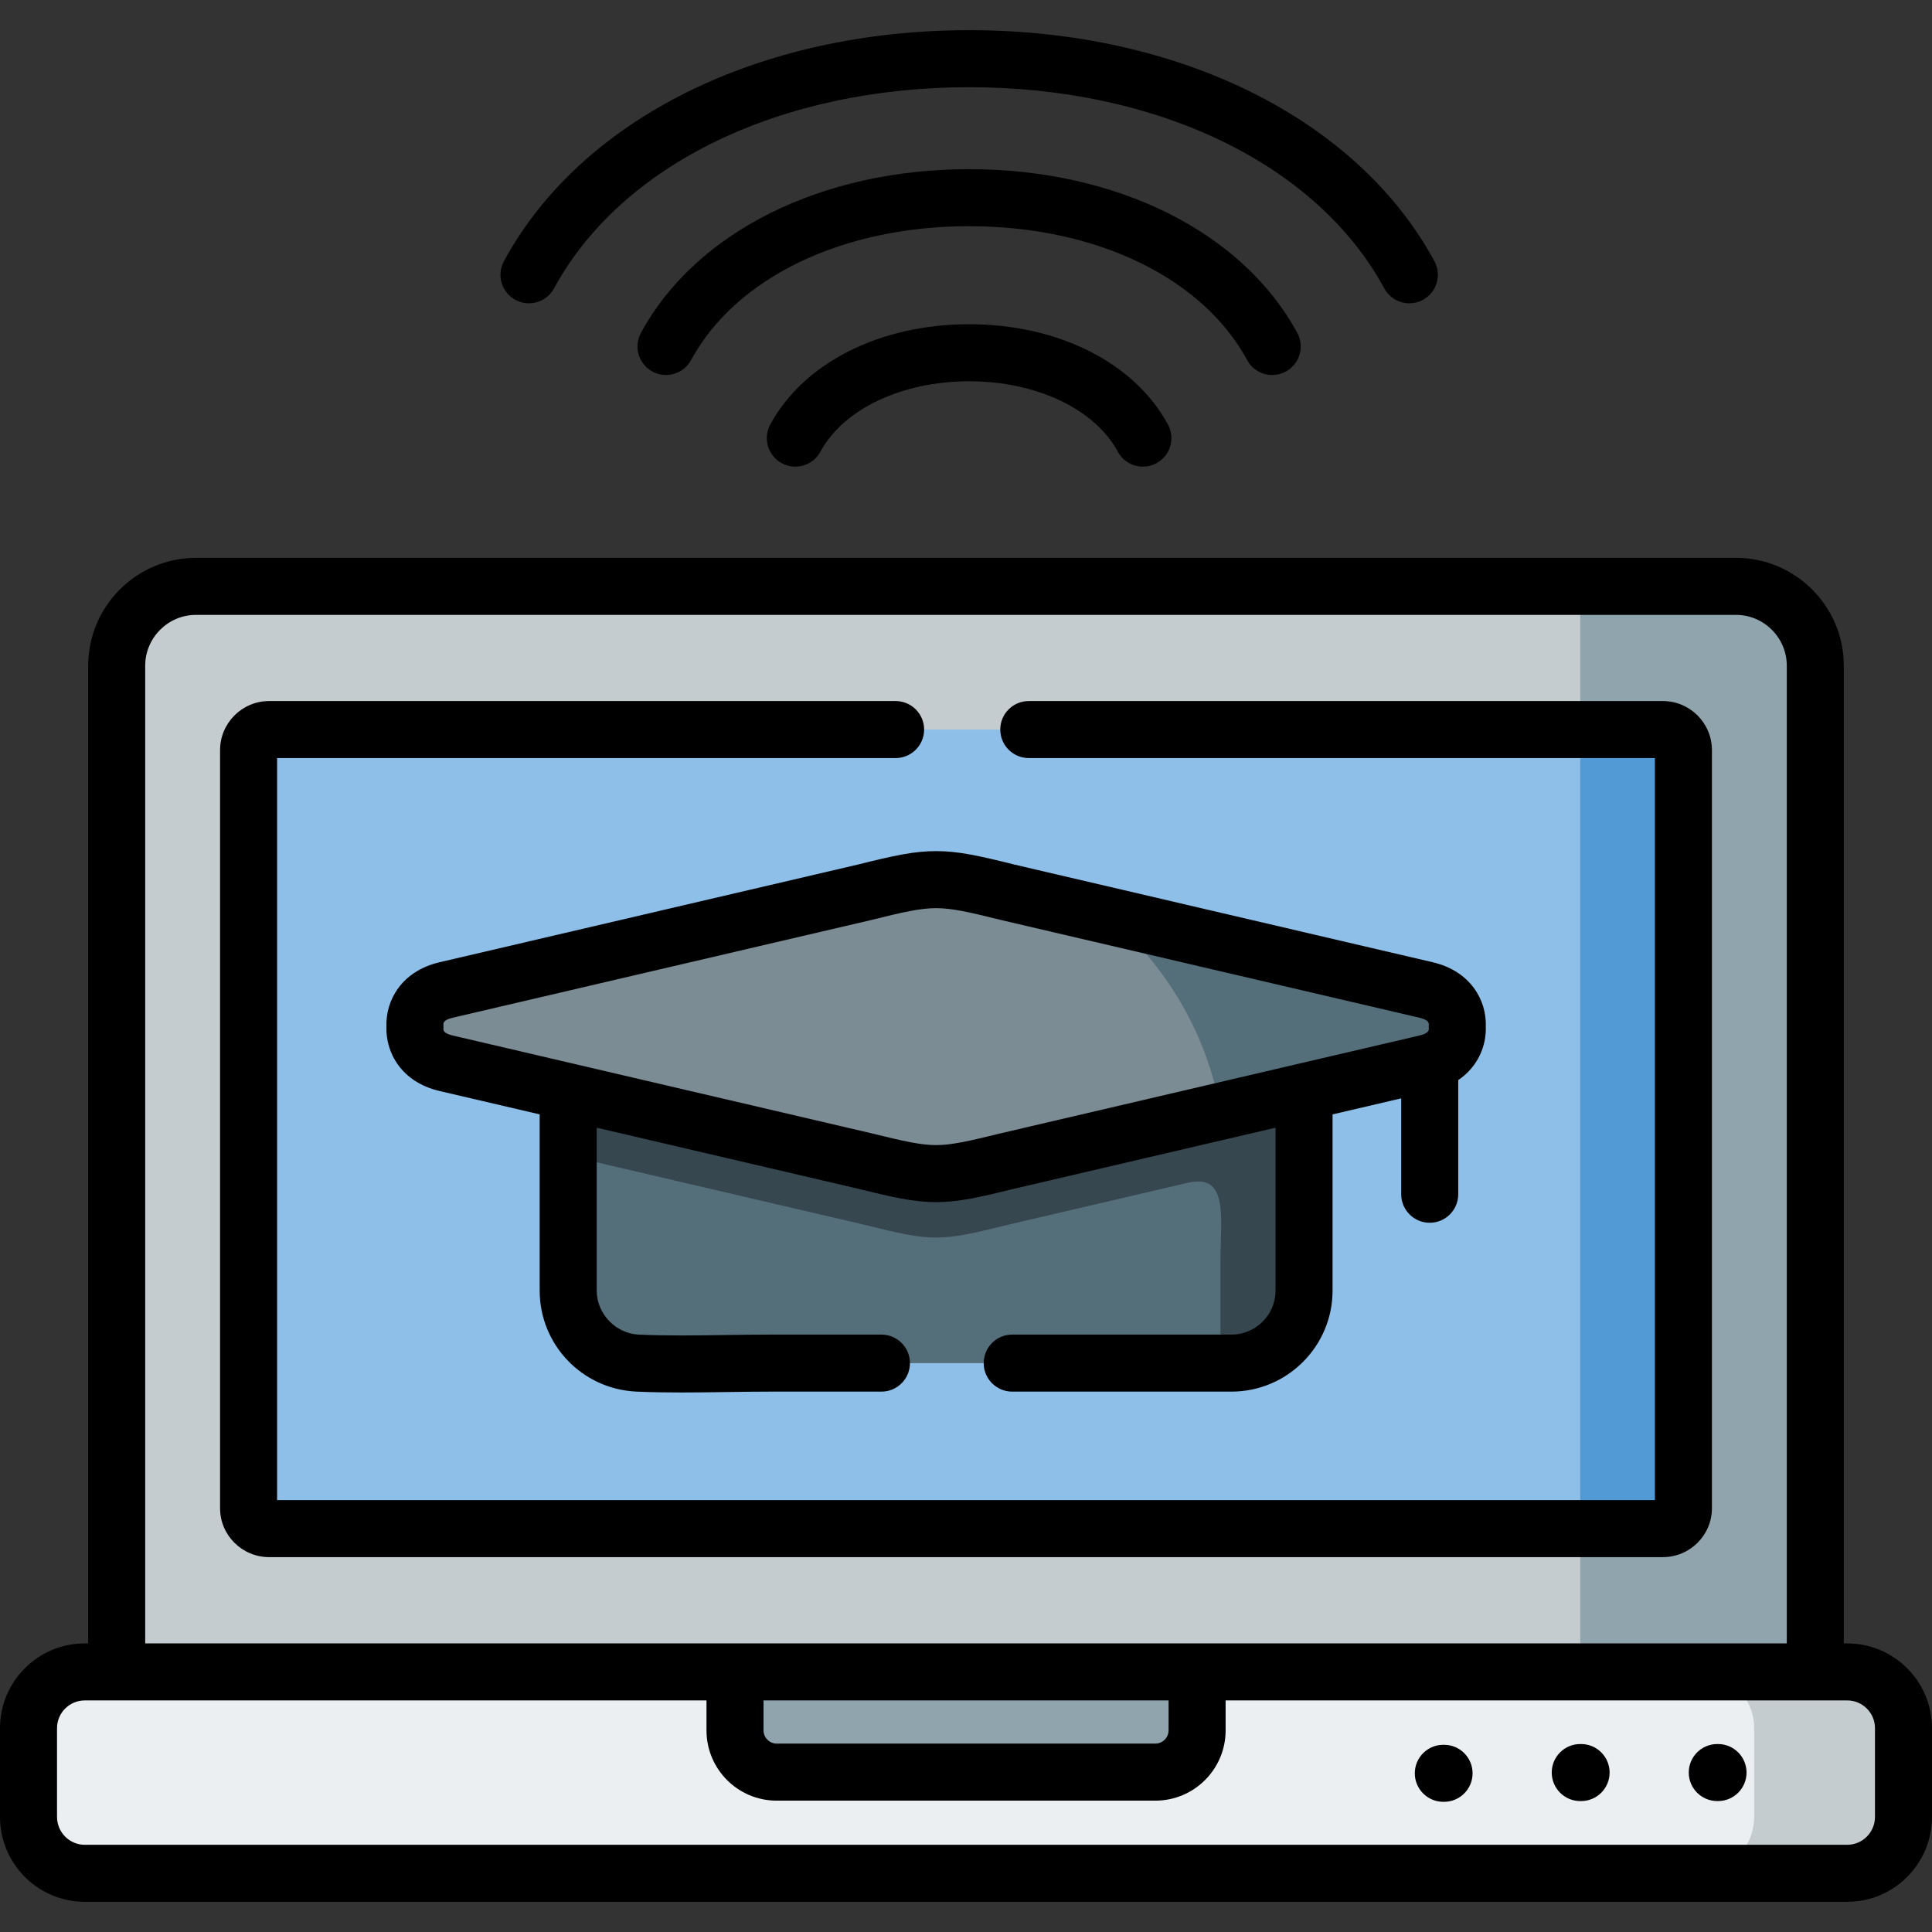 <?xml version="1.0" encoding="iso-8859-1"?>
<!-- Generator: Adobe Illustrator 23.0.3, SVG Export Plug-In . SVG Version: 6.00 Build 0)  -->
<svg version="1.1" id="Capa_1" xmlns="http://www.w3.org/2000/svg" xmlns:xlink="http://www.w3.org/1999/xlink" x="0px" y="0px"
	 viewBox="0 0 512 512" style="enable-background:new 0 0 512 512;" xml:space="preserve">
<rect x="0" y="0" width="512" height="512" fill="#333333" stroke="none"/>
<g>
	<g>
		<path style="fill-rule:evenodd;clip-rule:evenodd;fill:#C4CCCF;" d="M460.036,155.391H260.685H51.964
			c-11.556,0-21.04,9.487-21.04,21.048v266.634L256,469.745l225.075-26.672V176.439C481.075,164.878,471.62,155.391,460.036,155.391
			L460.036,155.391z"/>
	</g>
	<g>
		<path style="fill-rule:evenodd;clip-rule:evenodd;fill:#ECEFF1;" d="M194.784,443.073h-10.506H30.925h-8.461
			c-8.206,0-14.907,6.704-14.907,14.912v23.519c0,8.209,6.701,14.941,14.907,14.941h467.073c8.206,0,14.907-6.732,14.907-14.941
			v-23.519c0-8.209-6.701-14.912-14.907-14.912h-8.461H327.722h-10.477v15.509c0,6.079-4.969,11.049-11.045,11.049H205.8
			c-6.048,0-11.017-4.971-11.017-11.049V443.073z"/>
	</g>
	<g>
		<path style="fill-rule:evenodd;clip-rule:evenodd;fill:#90A4AE;" d="M194.784,443.073v15.509c0,6.079,4.969,11.049,11.017,11.049
			H306.2c6.076,0,11.045-4.971,11.045-11.049v-15.509H194.784z"/>
	</g>
	<g>
		<path style="fill-rule:evenodd;clip-rule:evenodd;fill:#8EBFE8;" d="M251.485,193.339H71.329c-3.01,0-5.452,2.471-5.452,5.454
			v200.906c0,2.982,2.442,5.397,5.452,5.397h369.343c3.01,0,5.452-2.414,5.452-5.397V198.793c0-2.983-2.442-5.454-5.452-5.454
			H251.485z"/>
	</g>
	<g>
		<path style="fill-rule:evenodd;clip-rule:evenodd;fill:#519AD6;" d="M418.78,193.339v211.756h21.891
			c3.01,0,5.452-2.414,5.452-5.397V198.793c0-2.983-2.442-5.454-5.452-5.454H418.78z"/>
	</g>
	<g>
		<path style="fill-rule:evenodd;clip-rule:evenodd;fill:#90A4AE;" d="M446.123,198.793v200.906c0,2.982-2.442,5.397-5.452,5.397
			H418.78v37.977h62.295V176.439c0-11.561-9.455-21.048-21.04-21.048H418.78v37.949h21.891
			C443.681,193.339,446.123,195.811,446.123,198.793L446.123,198.793z"/>
	</g>
	<g>
		<path style="fill-rule:evenodd;clip-rule:evenodd;fill:#C4CCCF;" d="M481.075,443.073h-31.148c3.18,0,6.105,0.994,8.518,2.67
			c3.862,2.698,6.417,7.186,6.417,12.242v23.519c0,8.181-6.644,14.856-14.793,14.941h39.467c8.206,0,14.907-6.732,14.907-14.941
			v-23.519c0-8.209-6.701-14.912-14.907-14.912H481.075z"/>
	</g>
	<g>
		<path style="fill-rule:evenodd;clip-rule:evenodd;fill:#546E7A;" d="M234.441,361.237h32.804h52.509h6.578
			c10.575,0,19.251-8.644,19.251-19.215V289.31c0,0-92.514-3.958-97.504-3.958s-97.504,3.958-97.504,3.958v52.713
			c0,10.287,8.194,18.733,18.372,19.215c7.23,0.34,14.998,0.227,22.654,0.142v-0.142h12.447H234.441z"/>
	</g>
	<g>
		<path style="fill-rule:evenodd;clip-rule:evenodd;fill:#7C8C94;" d="M229.026,307.646c9.101,2.239,14.063,3.372,19.053,3.372
			s9.952-1.134,19.053-3.372l78.451-18.336l32.35-7.538c0.51-0.113,1.021-0.283,1.503-0.425c4.99-1.729,7.003-5.526,6.748-9.296
			c0.284-4.109-2.155-8.275-8.251-9.692l-110.801-25.874c-9.101-2.267-14.063-3.372-19.053-3.372s-9.952,1.105-19.053,3.372
			l-110.801,25.874c-6.096,1.417-8.534,5.583-8.251,9.692c-0.284,4.138,2.155,8.304,8.251,9.721l32.35,7.538L229.026,307.646z"/>
	</g>
	<g>
		<path style="fill-rule:evenodd;clip-rule:evenodd;fill:#546E7A;" d="M377.933,262.359l-84.207-19.668
			c15.509,13.462,26.283,31.514,29.713,51.806l22.143-5.186l32.35-7.538c0.51-0.113,1.021-0.283,1.503-0.425
			c4.99-1.729,7.003-5.526,6.748-9.296C386.467,267.942,384.028,263.776,377.933,262.359L377.933,262.359z"/>
	</g>
	<g>
		<path style="fill-rule:evenodd;clip-rule:evenodd;fill:#37474F;" d="M323.439,334.201v27.036h2.892
			c10.575,0,19.251-8.644,19.251-19.215v-35.765V289.31l-78.451,18.336c-9.101,2.239-14.063,3.372-19.053,3.372
			s-9.952-1.134-19.053-3.372l-78.451-18.336v16.947l78.451,18.308c9.101,2.267,14.063,3.401,19.053,3.401s9.952-1.134,19.053-3.401
			l47.604-11.109C325.679,310.905,323.439,322.411,323.439,334.201L323.439,334.201z"/>
	</g>
	<g>
		<path d="M256.863,85.926c-0.011,0-0.021,0-0.03,0c-23.624,0-43.818,10.183-52.708,26.579c-1.989,3.67-0.627,8.256,3.042,10.246
			c3.669,1.991,8.257,0.628,10.246-3.041c6.149-11.343,21.621-18.669,39.421-18.669c0.008,0,0.016,0,0.023,0
			c17.786,0.006,33.241,7.332,39.375,18.664c1.368,2.527,3.967,3.961,6.653,3.961c1.215,0,2.447-0.294,3.59-0.912
			c3.671-1.987,5.036-6.573,3.049-10.244C300.654,96.121,280.475,85.934,256.863,85.926z"/>
		<path d="M330.504,95.423c1.369,2.524,3.968,3.957,6.651,3.957c1.217,0,2.451-0.295,3.595-0.915
			c3.67-1.989,5.031-6.577,3.042-10.246c-14.511-26.763-47.836-43.388-86.97-43.388c-39.133,0-72.457,16.626-86.967,43.388
			c-1.989,3.67-0.627,8.256,3.042,10.246c3.668,1.991,8.257,0.628,10.246-3.041c11.865-21.883,40.096-35.477,73.679-35.478
			C290.406,59.946,318.64,73.54,330.504,95.423z"/>
		<path d="M136.581,79.462c3.668,1.991,8.256,0.628,10.246-3.041c17.828-32.882,59.982-53.309,110.011-53.309
			s92.183,20.426,110.011,53.309c1.369,2.524,3.968,3.957,6.651,3.957c1.217,0,2.451-0.295,3.595-0.915
			c3.67-1.989,5.031-6.577,3.042-10.246c-20.475-37.761-67.72-61.219-123.299-61.219S154.014,31.456,133.539,69.217
			C131.55,72.886,132.911,77.473,136.581,79.462z"/>
		<path d="M489.536,435.516h-0.904V176.439c0-15.773-12.828-28.605-28.597-28.605H51.965c-15.769,0-28.597,12.833-28.597,28.605
			v259.077h-0.904C10.077,435.516,0,445.595,0,457.985v23.519c0,12.405,10.077,22.498,22.464,22.498h467.073
			c12.387,0,22.464-10.093,22.464-22.498v-23.519C512,445.595,501.923,435.516,489.536,435.516z M38.481,176.439
			c0-7.439,6.048-13.491,13.483-13.491h408.071c7.435,0,13.483,6.052,13.483,13.491v259.077H317.245H194.784H38.481V176.439z
			 M309.688,450.63v7.951c0,1.893-1.597,3.492-3.489,3.492H205.801c-1.875,0-3.46-1.599-3.46-3.492v-7.951H309.688z
			 M496.886,481.504c0,4.071-3.297,7.384-7.35,7.384H22.464c-4.053,0-7.35-3.312-7.35-7.384v-23.519c0-4.055,3.297-7.355,7.35-7.355
			h164.763v7.951c0,10.26,8.332,18.607,18.574,18.607h100.399c10.257,0,18.602-8.347,18.602-18.607v-7.951h164.735
			c4.053,0,7.35,3.3,7.35,7.355V481.504z"/>
		<path d="M455.294,462.187h-0.199c-4.174,0-7.557,3.383-7.557,7.557c0,4.174,3.383,7.557,7.557,7.557h0.199
			c4.174,0,7.557-3.383,7.557-7.557C462.851,465.571,459.468,462.187,455.294,462.187z"/>
		<path d="M419.007,462.187h-0.226c-4.174,0-7.557,3.383-7.557,7.557c0,4.174,3.383,7.557,7.557,7.557h0.226
			c4.174,0,7.557-3.383,7.557-7.557C426.563,465.571,423.18,462.187,419.007,462.187z"/>
		<path d="M382.692,462.386h-0.198c-4.174,0-7.557,3.383-7.557,7.557c0,4.174,3.383,7.557,7.557,7.557h0.198
			c4.174,0,7.557-3.383,7.557-7.557C390.249,465.769,386.865,462.386,382.692,462.386z"/>
		<path d="M453.679,399.699V198.793c0-7.174-5.835-13.011-13.008-13.011H272.639c-4.174,0-7.557,3.383-7.557,7.557
			c0,4.174,3.383,7.557,7.557,7.557h165.927v196.642H73.434V200.897h163.911c4.174,0,7.557-3.383,7.557-7.557
			c0-4.174-3.383-7.557-7.557-7.557H71.328c-7.173,0-13.008,5.837-13.008,13.011v200.906c0,7.143,5.835,12.954,13.008,12.954
			h369.343C447.845,412.653,453.679,406.842,453.679,399.699z"/>
		<path d="M378.889,324.045c4.174,0,7.557-3.384,7.557-7.557v-30.252c5.239-3.532,7.486-9.106,7.304-14.184
			c0.248-6.884-3.964-14.697-14.098-17.053l-110.746-25.862c-9.78-2.435-15.03-3.583-20.826-3.583
			c-5.796,0-11.045,1.147-20.823,3.583l-110.742,25.86c-10.14,2.358-14.353,10.17-14.105,17.055
			c-0.247,6.898,3.966,14.724,14.098,17.079l26.511,6.191v46.701c0,14.329,11.233,26.085,25.587,26.764
			c3.873,0.176,7.877,0.234,11.912,0.234c4.033,0,8.098-0.058,12.094-0.116c3.979-0.057,7.737-0.111,11.437-0.111h29.54
			c4.174,0,7.557-3.384,7.557-7.557s-3.383-7.557-7.557-7.557h-29.54c-3.808,0-7.797,0.057-11.654,0.113
			c-7.773,0.111-15.81,0.227-23.09-0.104c-6.161-0.291-11.173-5.525-11.173-11.666v-43.171l69.089,16.134
			c9.323,2.293,14.889,3.591,20.859,3.591c5.97,0,11.535-1.298,20.771-3.571l69.177-16.154v43.171
			c0,6.428-5.247,11.657-11.695,11.657h-58.086c-4.174,0-7.557,3.384-7.557,7.557s3.383,7.557,7.557,7.557h58.086
			c14.783,0,26.808-12.01,26.808-26.772v-46.701l18.192-4.248v25.415C371.332,320.662,374.715,324.045,378.889,324.045z
			 M344.25,281.877c-0.285,0.051-0.565,0.114-0.839,0.196l-78.085,18.235c-8.912,2.193-13.237,3.154-17.247,3.154
			s-8.335-0.961-17.335-3.175l-78.007-18.216c-0.269-0.08-0.545-0.143-0.826-0.193l-31.976-7.467
			c-2.507-0.583-2.445-1.497-2.421-1.842c0.024-0.346,0.023-0.693,0-1.039c-0.021-0.304-0.085-1.227,2.429-1.812l110.801-25.874
			c0.036-0.008,0.072-0.017,0.108-0.026c8.591-2.14,13.092-3.148,17.227-3.148c4.136,0,8.635,1.008,17.225,3.148
			c0.036,0.009,0.072,0.018,0.108,0.026l110.809,25.876c2.507,0.583,2.444,1.507,2.422,1.81c-0.023,0.346-0.024,0.693,0,1.039
			c0.022,0.32,0.073,1.129-1.925,1.711c-0.036,0.011-0.072,0.02-0.108,0.031c-0.125,0.035-0.256,0.069-0.397,0.102L344.25,281.877z"
			/>
	</g>
</g>
<g>
</g>
<g>
</g>
<g>
</g>
<g>
</g>
<g>
</g>
<g>
</g>
<g>
</g>
<g>
</g>
<g>
</g>
<g>
</g>
<g>
</g>
<g>
</g>
<g>
</g>
<g>
</g>
<g>
</g>
</svg>
